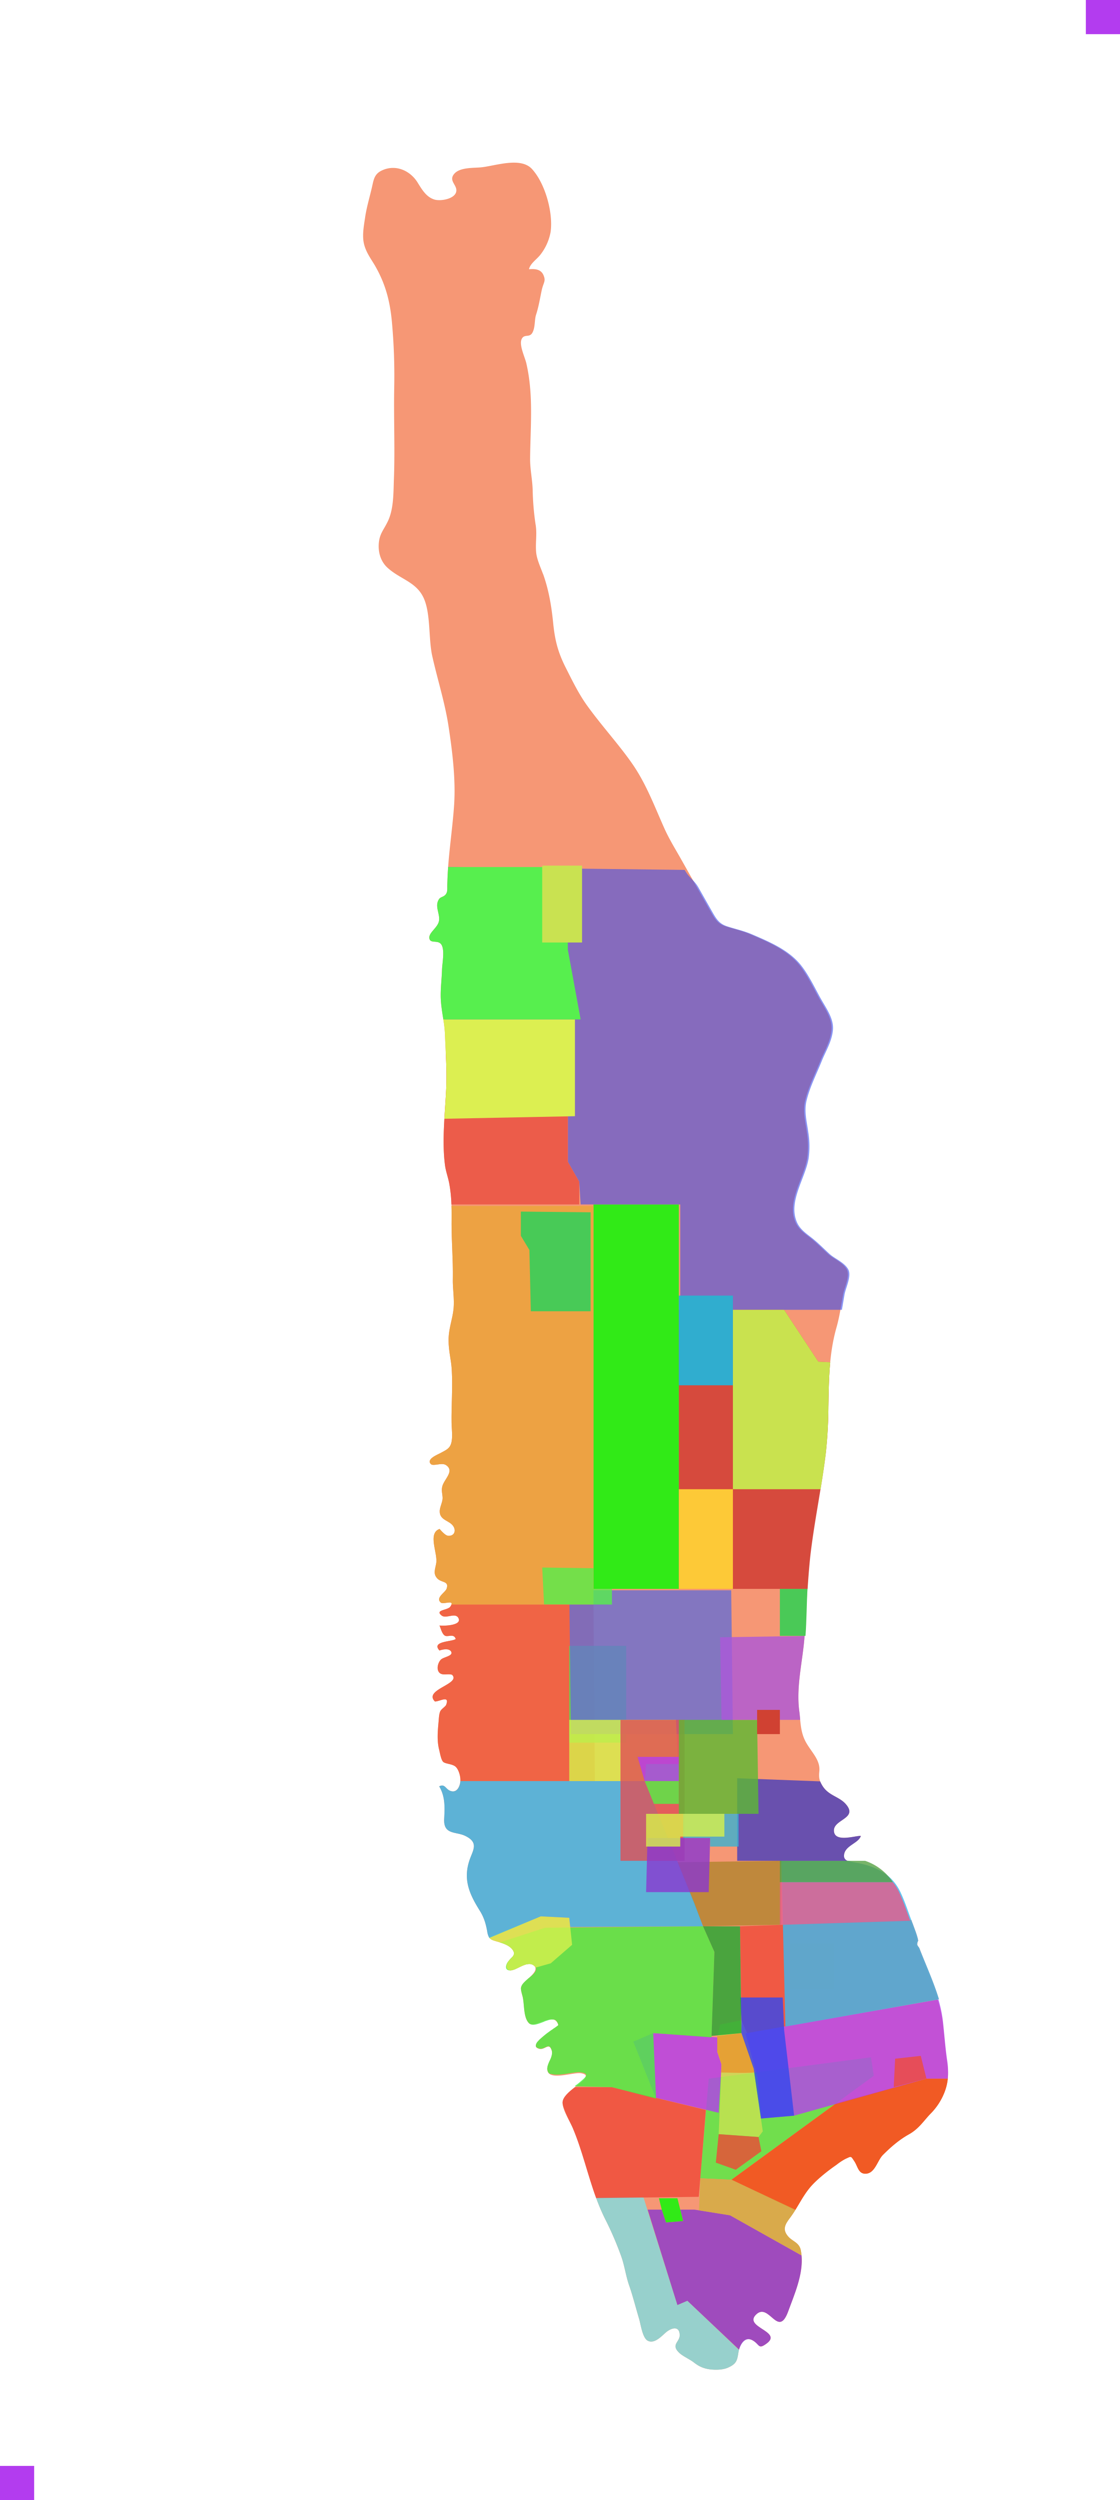 <svg id="Layer_1" data-name="Layer 1" xmlns="http://www.w3.org/2000/svg" viewBox="0 0 787 1756">
  <defs>
    <style>
      .cls-1 {
        opacity: 0.9;
      }

      .cls-2, .cls-4 {
        fill: #f15a24;
      }

      .cls-2, .cls-45 {
        opacity: 0.7;
      }

      .cls-3 {
        fill: #50f044;
      }

      .cls-10, .cls-13, .cls-14, .cls-15, .cls-17, .cls-20, .cls-21, .cls-23, .cls-3, .cls-30, .cls-31, .cls-32, .cls-33, .cls-34, .cls-35, .cls-36, .cls-37, .cls-39, .cls-41, .cls-43, .cls-5, .cls-8 {
        opacity: 0.8;
      }

      .cls-6 {
        fill: #7fdfe2;
      }

      .cls-39, .cls-7 {
        fill: #8938cf;
      }

      .cls-8 {
        fill: lime;
      }

      .cls-15, .cls-9 {
        fill: #ef4837;
      }

      .cls-10, .cls-56 {
        fill: #b33cef;
      }

      .cls-11 {
        fill: #47f040;
      }

      .cls-12 {
        fill: #d2af41;
      }

      .cls-13 {
        fill: #c9e252;
      }

      .cls-14 {
        fill: #ea952c;
      }

      .cls-16 {
        fill: #b540ef;
      }

      .cls-17 {
        fill: #ef4d3a;
      }

      .cls-18 {
        fill: #eea64c;
      }

      .cls-19 {
        fill: #ef4a38;
      }

      .cls-20 {
        fill: #3247ef;
      }

      .cls-21 {
        fill: #20a831;
      }

      .cls-22 {
        fill: #3cb9ef;
      }

      .cls-23 {
        fill: #b1842f;
      }

      .cls-24 {
        fill: #e75d8d;
      }

      .cls-25 {
        fill: #56a144;
      }

      .cls-26 {
        fill: #d8f14c;
      }

      .cls-27 {
        fill: #37b9ef;
      }

      .cls-28 {
        fill: #463ebd;
      }

      .cls-29 {
        fill: #ef5739;
      }

      .cls-30 {
        fill: #53e054;
      }

      .cls-31 {
        fill: #676ed3;
      }

      .cls-32 {
        fill: #d7f14a;
      }

      .cls-33 {
        fill: #e04f55;
      }

      .cls-34 {
        fill: #52f046;
      }

      .cls-35 {
        fill: #b43def;
      }

      .cls-36 {
        fill: #5db933;
      }

      .cls-37 {
        fill: #3ab1d0;
      }

      .cls-38 {
        fill: #ad58d9;
      }

      .cls-40 {
        fill: #ce372f;
      }

      .cls-41, .cls-42 {
        fill: #eda243;
      }

      .cls-43 {
        fill: #57ee4d;
      }

      .cls-44 {
        fill: #48ca57;
      }

      .cls-45, .cls-46 {
        fill: #3c4fec;
      }

      .cls-46 {
        opacity: 0.6;
      }

      .cls-47 {
        fill: #ec5c4a;
      }

      .cls-48 {
        fill: #dcef51;
      }

      .cls-49 {
        fill: #57ef4e;
      }

      .cls-50 {
        fill: #d04132;
      }

      .cls-51 {
        fill: #4ac957;
      }

      .cls-52 {
        fill: #c9e24f;
      }

      .cls-53 {
        fill: #fdc937;
      }

      .cls-54 {
        fill: #30adcf;
      }

      .cls-55 {
        fill: #c9e251;
      }
    </style>
  </defs>
  <title>manhattan</title>
  <g id="Manhattan" class="cls-1">
    <path class="cls-2" d="M338.4,117.5c-5.4.6-15.4-.2-19.4,4.8s2.8,7.8,1.5,12.6-10.4,6.4-14.7,5.4c-6-1.5-9.2-7-12.3-12-5.2-8.5-15.6-13.2-25.3-8.5-5,2.4-5.6,6.1-6.7,11.1-1.6,7.1-3.8,14.2-4.9,21.5s-2.3,13.8-.6,19.8,5.2,10.3,7.9,15.1c6.9,12.2,10,23.8,11.4,37.9a418.2,418.2,0,0,1,1.7,47.6c-.4,21.1.6,42.3-.2,63.4-.4,10,0,22-4.8,31-2.6,5.2-5.2,7.8-5.8,14.1s1.1,13.3,6.7,18c8.7,7.6,19.4,9.5,24.6,20.3s3.5,27.9,6.1,40.6c3.7,16.8,9,33,11.6,50.1s5.1,36.9,3.9,55-4.5,37.5-4.8,56.2c-.1,2.3.4,4.8-1.1,6.7s-3.6,1.7-4.7,3.3c-3.3,4.9.7,10.1,0,15.1s-7.5,8.4-6.8,12.5,6.3.6,8.6,4.6.4,13.3.3,17.2c-.2,7.4-1.3,14.7-.8,22.1s2.7,16.2,2.9,24.4c.5,12.6,1.4,25.2.8,37.8-.8,17.2-3,35.5-.9,52.5.5,4.6,2.1,8.7,3,13.2,1.9,9.8,1.8,18.7,1.7,28.6,0,12.8,1.1,25.7.9,38.5-.2,7.1,1.2,14.2.5,21.3s-3.5,13.9-3.5,21.9,1.8,13.7,2.2,20.5c.8,12.6-.3,25.3-.1,37.8.1,4.3.9,9.9-.2,14s-3.8,5-7.6,7.1c-2,1.1-10.1,4.2-6.8,7.7,1.7,1.8,7.7-1.2,10.6.7,6.6,4.3-1.6,10.1-2.6,15.4-.6,2.7.2,4.9.3,7.6s-1.7,5.9-2,8.9c-.5,7.6,7.9,6.7,10.1,12.2,1.2,3-.5,5.9-4.2,5.6-1.9-.1-4.8-3.4-6-4.8-8.7,3-1.1,17.3-2.4,24.1-.7,4.2-2.3,7.3.7,10.6s8.5,1.6,6.6,7.3c-.9,2.6-8,6.3-4.1,9.7,1.9,1.7,10.5-2.6,6.7,2.9-1.9,2.6-11.1,2.2-6.1,6.2,3,2.5,9.5-2.2,11.7,1.6,3.3,5.6-10.9,5.8-13.2,5.4.9,2,1.8,6.1,3.9,7.2s6.2-1.8,7.5,2.3c-2.4,2-17.5,1.4-11.4,8.1,2.2-.8,7.1-1.8,8.3,1s-5.1,3.5-7.1,5.2-3.6,6.5-1.5,9.1,5.9.8,9.1,1.7c6.7,6.5-20.4,10.4-12,18.8,3.3.1,10.5-4.7,7.9,2.3-.4,1.2-3.3,2.9-4.1,4.5s-1,4.4-1.2,7.1c-.6,6.7-1.3,13.5.4,20.1.5,2,1.3,6.8,2.7,8.3s5.7,1.4,8.3,3.1,4.1,7.2,3.9,10.3-2,8.3-6.3,7.3-4.2-5.6-8.6-3.4c4.4,7.3,3.9,15.3,3.5,23-.5,11.2,8.2,8.6,14.8,11.8,10.3,5,4.9,10.5,2.6,18.3-4,13.3.8,23.3,7.6,34.2,3,4.8,4.2,9,5.2,14.3s1.9,6,6.9,7.4c3.2.9,7.8,2.4,10,4.7,4.6,4.8-.1,6.2-2.3,9.7s-.7,7.2,4.2,5.4,9.9-5.9,13.9-3-2.4,7.9-4.9,10.2c-5.2,4.7-4.4,5.9-2.9,11.6s.4,14.5,4.4,18.7,18.1-9,20.7,1.5c-2,2.1-22.9,14.3-13.3,16.6,4.1.9,6.8-4.9,8.7,1.3,1.1,3.9-2.3,8-2.9,11-2.6,11.6,17.3,4,23.2,4.8s3.7,3.5-.1,6.7-12.5,8.6-12.6,13.8,5.1,13.3,7,17.6c8.9,20.8,12.7,44,22.9,64.3a227.4,227.4,0,0,1,11.2,25.9c2.5,6.8,3.3,14,5.7,20.8s4.6,15.5,7,23.5c1,3.4,2.3,12.7,5.6,15,4.8,3.2,10.2-3,13.4-5.7s9.1-5,9.5,1.7c.3,5.1-6.1,6.7-.9,12.2,2.4,2.7,7.7,4.9,10.8,7.3s5.6,3.7,9.1,4.5,10.2,1.2,14.7-.7c6.2-2.7,6.7-5,7.6-10.9s4.2-11.6,9.9-8.4,3.8,6.8,10.1,2.1c11-8.4-16.7-11.3-7.6-20.2s15.4,17.1,22.5-2.1c4.8-13.2,11.9-28.9,8.9-43.2-1.2-5.4-5.8-6-8.9-9.6-4.5-5.2-1.7-9,1.7-13.5,4.9-6.6,8.3-14.3,13.6-20.7s11.9-11.4,18.7-16.1a39.2,39.2,0,0,1,6.4-4.2c4.1-1.8,3.5-2.2,6.1,1.7s2.9,9.5,8.8,8.7,7.6-9.5,11.4-13.2c5.6-5.6,11.4-10.6,18.2-14.4s10.1-9.1,14.9-14.2a43.8,43.8,0,0,0,10-15.1c2.7-6.9,3.1-12.9,2-20.4-1.4-9.3-2-18.8-3.1-28.3-2.3-18.2-10.8-35.4-17.4-52.5-.3-.9-1.5-1.9-1.6-2.9a5.5,5.5,0,0,1,.7-2.6c-.6-3.5-2.4-7.9-3.8-11.8-2.8-7.1-5-14.3-8.1-21.1-5.7-12.9-15.9-18.6-29.5-21.5-4.7-1-11.1-.9-9.5-6.9s10.2-7.4,11.6-12.3c-3.8-.3-19.3,5.2-18.9-4.2.5-7.6,17.4-8.2,8-18.5-4.7-5-11.6-5.6-15.9-12.2-2.4-3.9-2.8-5.8-2.4-10.2,1-8.2-5.6-13.7-9.5-20.9s-3.6-14.4-4.6-21.9c-2.2-17.4,2.4-34.4,3.7-51.7,1.5-19.5,1.9-39.2,4.1-58.6,2.8-24,8-47.9,10.9-71.8a308.1,308.1,0,0,0,1.8-31.8c.3-18.7.5-36.9,5.6-55,2.2-7.7,3.3-15.4,4.7-23.3.9-5.1,5.2-13.2,2.6-17.9s-9.3-7.4-12.8-10.5-8.3-8.1-13.1-11.8-8.6-6.5-10.5-11.7c-5.4-14.3,6.3-30,8.6-43.8a61.7,61.7,0,0,0-.2-18.2c-1-7.7-3.1-14.8-1.2-22.6,2.4-9.8,7.2-19,10.9-28.3,2.9-6.9,6.9-13.4,7.6-21.2s-4.6-15-8.5-21.9-8.9-17.7-15-24.8c-8.5-9.8-21.2-15.2-33.3-20.4-5.8-2.5-11.5-3.7-17.4-5.6s-7.8-5.3-11.1-11.1l-8.9-15.7-10.6-18.8c-4.4-7.9-9.3-15.6-12.9-23.8-6.6-14.8-12.3-30-21.4-43.5s-22.3-27.8-32.7-42.3c-5.9-8.2-10.5-17.7-15-26.6-5.5-10.9-7.6-19.3-8.8-31.3s-3.1-23.2-7-34.2c-.1-.1-.1-.3-.2-.4-1.8-4.9-4.5-10.6-4.8-15.6-.5-6.6.8-12.7-.4-19.3a189.4,189.4,0,0,1-2-23.8c-.2-7.6-1.9-14.9-1.8-22.4.2-22.6,2.5-44.6-2.7-66.9-1-4.2-5.1-12.6-3.3-16.7s5.5-.8,7.6-4.6,1.4-9.1,2.6-12.7c1.8-5.5,2.7-11.2,3.9-16.9s3.1-6.4,1.4-10.6-5.5-4.8-10.3-4.4c.9-4.1,5.6-7,8.1-10.3a36.3,36.3,0,0,0,7.1-15.9c1.9-13.5-3.8-34.1-13.1-44.2C365.9,110.1,348.4,116.4,338.4,117.5Z"/>
  </g>
  <polygon id="CHINATOWN" class="cls-3" points="492 1530 498 1460 612 1445 614 1458 514 1531 492 1530"/>
  <g id="TWO_BRIDGES">
    <path class="cls-4" d="M587.8,1520.5a39.2,39.2,0,0,1,6.4-4.2c4.1-1.8,3.5-2.2,6.1,1.7s2.9,9.5,8.8,8.7,7.6-9.5,11.4-13.2c5.6-5.6,11.4-10.6,18.2-14.4s10.1-9.1,14.9-14.2a43.8,43.8,0,0,0,10-15.1,36.9,36.9,0,0,0,2.4-9.8H651l-63.3,17.2L514,1531l44,21h1c3.2-5.2,6.1-10.7,10.1-15.5S581,1525.2,587.8,1520.5Z"/>
  </g>
  <g id="LOWER_MANHATTAN" class="cls-5">
    <path class="cls-6" d="M476,1619l-23.8-75.5s-33.7-.8-33.3.4a147.7,147.7,0,0,0,6.3,14.7,227.4,227.4,0,0,1,11.2,25.9c2.5,6.8,3.3,14,5.7,20.8s4.6,15.5,7,23.5c1,3.4,2.3,12.7,5.6,15,4.8,3.2,10.2-3,13.4-5.7s9.1-5,9.5,1.7c.3,5.1-6.1,6.7-.9,12.2,2.4,2.7,7.7,4.9,10.8,7.3s5.6,3.7,9.1,4.5,10.2,1.2,14.7-.7c6.2-2.7,6.7-5,7.6-10.9.1-.5.3-1.1.4-1.7L483,1616Z"/>
  </g>
  <g id="FINANCIAL_DISTRICT" class="cls-5">
    <path class="cls-7" d="M488,1552H478l2,8-12,1-3-9h-9.9L476,1619l7-3,36,34,.3.4c1.3-4.4,4.5-9.4,9.5-6.6s3.8,6.8,10.1,2.1c11-8.4-16.7-11.3-7.6-20.2s15.4,17.1,22.5-2.1c4.4-12,10.7-26.1,9.4-39.4L513,1556Z"/>
  </g>
  <polygon id="RADIO_CITY" class="cls-8" points="480 1560 478 1552 476 1544 463 1544 465 1552 468 1561 480 1560"/>
  <g id="TRIBECA" class="cls-5">
    <path class="cls-9" d="M496,1482l-66-16H404c-4,3.1-8.6,6.9-8.7,10.7s5.1,13.3,7,17.6c6.8,16,10.6,33.3,16.6,49.6l72.1-.9Z"/>
  </g>
  <polygon id="SOHO" class="cls-10" points="445 1434 459 1428 504 1431 504 1441 507 1450 505 1484 460.7 1473.4 445 1434"/>
  <g id="WEST_VILLAGE" class="cls-5">
    <path class="cls-11" d="M430,1466l31,8-2-46,41,3,2-60-8-18-111,1-31.7,10.3,1,.4h.3l.8.3.5.2,1,.4.9.4.4.2.8.4.4.3.7.5.3.2.8.7a5.6,5.6,0,0,1,1.9,3.1,2.4,2.4,0,0,1,0,1.2c0,.2-.1.3-.2.5a4.2,4.2,0,0,1-1.1,1.6,23.6,23.6,0,0,0-2.9,3.3,6.4,6.4,0,0,0-1.3,3c-.4,2.6,1.8,3.8,5.5,2.4l.7-.2,1.6-.8,3.5-1.7,2.9-1,1.9-.2h.9a4.4,4.4,0,0,1,2.4.9c2.9,2,1.5,4.4-.6,6.5l-.7.7-1.1.9-.7.6-.7.5-1.1,1c-1.9,1.7-3.1,3-3.6,4.2a5.6,5.6,0,0,0-.4,1.2,2.8,2.8,0,0,0,0,1.3,6.9,6.9,0,0,0,.2,1.3q.3,1.5.9,3.6c1.3,5.1.4,14.5,4.4,18.7,2,2.2,5.4,1.1,8.9-.2l1.6-.6.8-.4,3.1-1,1.4-.2h1.9l.6.2a2.5,2.5,0,0,1,1,.8,4.4,4.4,0,0,1,.8,1.1,4.9,4.9,0,0,1,.6,1.7c-.1.2-.3.3-.5.5l-1.6,1.2-1.4.9a9.1,9.1,0,0,1-1.6,1.1l-3.4,2.5-1.7,1.4-2.3,2-.7.6-1.2,1.3a4.8,4.8,0,0,0-1.4,2.9,1.5,1.5,0,0,0,.2.9l.3.4a7.7,7.7,0,0,0,2,.9c2.7.6,4.7-1.7,6.4-1.6h.5l.4.3.4.4.2.3a15.9,15.9,0,0,1,.8,1.8,7.7,7.7,0,0,1,.2,1.5,8.3,8.3,0,0,1-.3,2.2c-.1.5-.3.9-.4,1.4l-.6,1.4a22.1,22.1,0,0,0-1.8,4.5h0a2.9,2.9,0,0,0-.2.9v.2c0,.3-.1.5-.1.8h0c0,.3.1.5.1.7v.3c.1.1.1.3.2.5h0c.1.2.1.4.2.5v.2l.3.3v.2c.1.1.2.3.3.3l.2.2.3.2.4.3h.8l.9.2c5.6,1.2,15.7-1.9,19.6-1.4,6.9.9,3.7,3.5-.1,6.7-1,.9-2.3,1.9-3.8,3l.3.2Z"/>
  </g>
  <g id="CIVIC_CENTER" class="cls-5">
    <path class="cls-12" d="M492.1,1530l-1,22.5L513,1556l50,28,.2.2c-.1-1.3-.3-2.6-.5-3.8-1.2-5.4-5.8-6-8.9-9.6-4.5-5.2-1.7-9,1.7-13.5,1.2-1.7,2.4-3.4,3.5-5.2L514,1531Z"/>
  </g>
  <polygon id="LITTLE_ITALY" class="cls-13" points="506 1422 504 1431 504 1441 507 1450 505 1499 533 1501 536 1497 529 1449 521 1428 521 1419 506 1422"/>
  <path id="NOLITA" class="cls-14" d="M506.8,1455.7c7.7.1,15.4.5,23.2,0l-1-6.7-8-21-17,2v11l3,9Z"/>
  <polygon id="FIVE_POINTS" class="cls-15" points="505 1499 503 1519 517 1524 535 1511 533 1501 505 1499"/>
  <g id="LOWER_EAST_SIDE" class="cls-5">
    <path class="cls-16" d="M532,1458l3,30,23-2,93-26h15a54,54,0,0,0-.4-12.6c-1.4-9.3-2-18.8-3.1-28.3a93.8,93.8,0,0,0-3.1-14.7l-135.6,23.7Z"/>
  </g>
  <polygon id="COOPERATIVE_VILLAGE" class="cls-17" points="647 1444 629 1446 628 1466 651 1460 647 1444"/>
  <rect id="LITTLE_GERMANY" class="cls-18" x="555" y="1365" width="31" height="32"/>
  <g id="EAST_VILLAGE" class="cls-5">
    <path class="cls-19" d="M521,1419l4,9,134.7-23.9c-3.7-12.1-9.1-23.8-13.6-35.5-.3-.9-1.5-1.9-1.6-2.9a5.5,5.5,0,0,1,.7-2.6c-.6-3.5-2.4-7.9-3.8-11.8-.4-.9-.7-1.8-1-2.7L520,1353Z"/>
  </g>
  <polygon id="BOWERY" class="cls-20" points="534.7 1488 558 1486 551 1426 550 1403 520 1403 521 1419 521 1428 529.6 1453 534.7 1488"/>
  <polygon id="NOHO" class="cls-21" points="494 1353 520 1353 521 1428 500 1430 502 1371 494 1353"/>
  <g id="ALPHABET_CITY" class="cls-5">
    <path class="cls-22" d="M551.9,1423.4l107.9-19.1c-3.7-12.2-9.1-23.9-13.7-35.7-.3-.9-1.5-1.9-1.6-2.9a5.5,5.5,0,0,1,.7-2.6c-.6-3.5-2.4-7.9-3.8-11.8-2.8-7.1-5-14.3-8.1-21.1-5.7-12.9-15.9-18.6-29.5-21.5-2.5-.5-5.3-.8-7.3-1.7H549Z"/>
  </g>
  <polygon id="GRAMERCY" class="cls-23" points="549 1307 476 1308 494 1353 549 1351.9 549 1307"/>
  <g id="STUYVESANT_TOWN" class="cls-5">
    <path class="cls-24" d="M548,1352l91.6-2.9c-2.4-6.3-4.5-12.7-7.3-18.9a34.3,34.3,0,0,0-4.9-8.2H548Z"/>
  </g>
  <g id="PETER_COOPER_VILLAGE" class="cls-5">
    <path class="cls-25" d="M548,1322h79.4a37.9,37.9,0,0,0-19.5-15H548Z"/>
  </g>
  <g id="MEATPACKING_DISTRICT" class="cls-5">
    <path class="cls-26" d="M402,1366l-2-19-20-1-36.4,14.7c.9,1.7,2.4,2.1,5.6,3s7.8,2.4,10,4.7c4.6,4.8-.1,6.2-2.3,9.7s-.7,7.2,4.2,5.4,9.9-5.9,13.9-3a4.8,4.8,0,0,1,1.4,1.5l10.6-3Z"/>
  </g>
  <g id="CHELSEA" class="cls-5">
    <path class="cls-27" d="M380,1346l20,1,.7,6.5,93.3-.5-6-16-35-86H323.5c-.2,3.5-2.1,8.1-6.3,7.1s-4.2-5.6-8.6-3.4c4.4,7.3,3.9,15.3,3.5,23-.5,11.2,8.2,8.6,14.8,11.8,10.3,5,4.9,10.5,2.6,18.3-4,13.3.8,23.3,7.6,34.2,3,4.8,4.2,9,5.2,14.3a11.7,11.7,0,0,0,1.5,4.8h.2Z"/>
  </g>
  <g id="KIPS_BAY" class="cls-5">
    <path class="cls-28" d="M518,1307h77.5c-1.9-.9-2.9-2.3-2.2-5.2,1.5-5.7,10.2-7.4,11.6-12.3-3.8-.3-19.3,5.2-18.9-4.2.5-7.6,17.4-8.2,8-18.5-4.7-5-11.6-5.6-15.9-12.2a23,23,0,0,1-1.8-3.4L518,1249Z"/>
  </g>
  <g id="HELLS_KITCHEN" class="cls-5">
    <path class="cls-29" d="M417,1127H317.2a5.6,5.6,0,0,1-.8,1.5c-1.9,2.6-11.1,2.2-6.1,6.2,3,2.5,9.5-2.2,11.7,1.6,3.3,5.6-10.9,5.8-13.2,5.4.9,2,1.8,6.1,3.9,7.2s6.2-1.8,7.5,2.3c-2.4,2-17.5,1.4-11.4,8.1,2.2-.8,7.1-1.8,8.3,1s-5.1,3.5-7.1,5.2-3.6,6.5-1.5,9.1,5.9.8,9.1,1.7c6.7,6.5-20.4,10.4-12,18.8,3.3.1,10.5-4.7,7.9,2.3-.4,1.2-3.3,2.9-4.1,4.5s-1,4.4-1.2,7.1c-.6,6.7-1.3,13.5.4,20.1.5,2,1.3,6.8,2.7,8.3s5.7,1.4,8.3,3.1,4.1,7.2,3.9,10.3v.2H418Z"/>
  </g>
  <rect id="TIMES_SQUARE" class="cls-30" x="400" y="1156" width="40" height="68"/>
  <polygon id="MIDTOWN" class="cls-31" points="515 1218 513.8 1117 400 1117 401.2 1218 515 1218"/>
  <polygon id="GARMENT_DISTRICT" class="cls-32" points="475 1208 400 1208 400 1251 477 1251 475 1208"/>
  <rect id="TENDERLOIN" class="cls-33" x="436" y="1208" width="45" height="99"/>
  <polygon id="KOREATOWN" class="cls-34" points="477 1267 477 1239 454 1239 453 1251 459.5 1267 477 1267"/>
  <polygon id="HERALD_SQUARE" class="cls-35" points="448 1234 453 1251 477 1251 477 1234 448 1234"/>
  <polygon id="MURRAY_HILL" class="cls-36" points="477 1208 477 1274 533 1274 532 1208 477 1208"/>
  <polygon id="ROSE_HILL" class="cls-37" points="480.1 1274 480 1291 499 1291 499 1297 519 1297 519 1274 480.1 1274"/>
  <g id="TURTLE_BAY" class="cls-5">
    <path class="cls-38" d="M507,1208h55.3c-.2-2.1-.4-4.3-.7-6.4-2.2-17.4,2.4-34.4,3.7-51.7a2.2,2.2,0,0,0,.1-.8l-59.4.9Z"/>
  </g>
  <polygon id="FLATIRON_DISTRICT" class="cls-39" points="499 1291 498 1329 454 1329 455 1291 499 1291"/>
  <polygon id="NOMAD" class="cls-32" points="454 1297 478 1297 478 1290 509 1290 509 1274 454 1274 454 1297"/>
  <g id="UPPER_EAST_SIDE" class="cls-5">
    <path class="cls-40" d="M551,920H477v196h90.5c.5-7.7,1.1-15.3,1.9-22.9,2.8-24.3,8-48.5,10.9-72.6a313.9,313.9,0,0,0,1.8-32.1c.2-10.7.3-21.2,1.3-31.6l-8.4-.4Z"/>
  </g>
  <rect id="CENTRAL_PARK" class="cls-8" x="417" y="846" width="60" height="270"/>
  <polygon id="LINCOLN_SQUARE" class="cls-41" points="416 1116 416 1073 401 1073 400 1059 377 1059 377 1116 416 1116"/>
  <g id="UPPER_WEST_SIDE">
    <path class="cls-42" d="M417,847H317.2c.2,4.1.1,8.2.1,12.5,0,12.8,1.1,25.7.9,38.5-.2,7.1,1.2,14.2.5,21.3s-3.5,13.9-3.5,21.9,1.8,13.7,2.2,20.5c.8,12.6-.3,25.3-.1,37.8.1,4.3.9,9.9-.2,14s-3.8,5-7.6,7.1c-2,1.1-10.1,4.2-6.8,7.7,1.7,1.8,7.7-1.2,10.6.7,6.6,4.3-1.6,10.1-2.6,15.4-.6,2.7.2,4.9.3,7.6s-1.7,5.9-2,8.9c-.5,7.6,7.9,6.7,10.1,12.2,1.2,3-.5,5.9-4.2,5.6-1.9-.1-4.8-3.4-6-4.8-8.7,3-1.1,17.3-2.4,24.1-.7,4.2-2.3,7.3.7,10.6s8.5,1.6,6.6,7.3c-.9,2.6-8,6.3-4.1,9.7,1.7,1.5,8.6-1.8,7.5,1.4H417Z"/>
  </g>
  <polygon id="COLUMBUS_CIRCLE" class="cls-43" points="430 1127 430 1116 417 1116 417 1101.5 381 1101 382.3 1126.9 430 1127"/>
  <polygon id="MANHATTAN_VALLEY" class="cls-44" points="415 851.5 366 851 366 868 372 878 373 921 415 921 415 851.5"/>
  <g id="HARLEM">
    <path class="cls-45" d="M302.7,659.1l.3.8V657A3.9,3.9,0,0,0,302.7,659.1Z"/>
    <path class="cls-46" d="M399,771v45l8,14,1,16h70v74H591.6l1.8-10.6c.9-5.1,5.2-13.2,2.6-17.9s-9.3-7.4-12.8-10.5-8.3-8.1-13.1-11.8-8.6-6.5-10.5-11.7c-5.4-14.3,6.3-30,8.6-43.8a61.7,61.7,0,0,0-.2-18.2c-1-7.7-3.1-14.8-1.2-22.6,2.4-9.8,7.2-19,10.9-28.3,2.9-6.9,6.9-13.4,7.6-21.2s-4.6-15-8.5-21.9-8.9-17.7-15-24.8c-8.5-9.8-21.2-15.2-33.3-20.4-5.8-2.5-11.5-3.7-17.4-5.6s-7.8-5.3-11.1-11.1l-8.9-15.7c-3.3-6-6.7-6.9-10-12.9L315,609c-.4,5.2.4,7.3.3,12.5-.1,2.3.4,4.8-1.1,6.7s-3.6,1.7-4.7,3.3c-3.3,4.9.7,10.1,0,15.1-.5,3.4-5.3,6.9-6.5,10.4v2.9c1.3,2.8,6.1.1,8.3,3.8s.4,13.3.3,17.2c-.2,7.4-1.3,14.7-.8,22.1s2.7,16.2,2.9,24.4c.2,3.8.3,7.5.5,11.2L339,740Z"/>
  </g>
  <g id="MORNINGSIDE_HEIGHTS">
    <path class="cls-47" d="M407,830l-8-14V771l-60-32H313.2c.4,8.7.7,17.5.3,26.2-.8,17.2-3,35.5-.9,52.5.5,4.6,2.1,8.7,3,13.2a99.4,99.4,0,0,1,1.6,15.1H407Z"/>
  </g>
  <g id="MANHATTANVILLE">
    <path class="cls-48" d="M404,716H311.5a88.2,88.2,0,0,1,1.2,11.4c.5,12.6,1.4,25.2.8,37.8-.3,6.7-.8,13.6-1.2,20.6L404,784Z"/>
  </g>
  <g id="HAMILTON_HEIGHTS">
    <path class="cls-49" d="M408,716l-9-49V636l-11-27H314.9c-.3,4.2-.5,8.3-.6,12.5-.1,2.3.4,4.8-1.1,6.7s-3.6,1.7-4.7,3.3c-3.3,4.9.7,10.1,0,15.1s-7.5,8.4-6.8,12.5,6.3.6,8.6,4.6.4,13.3.3,17.2c-.2,7.4-1.3,14.7-.8,22.1.3,4.3,1,8.7,1.7,13H408Z"/>
  </g>
  <rect id="TUDOR_CITY" class="cls-50" x="532" y="1201" width="16" height="17"/>
  <g id="SUTTON_PLACE">
    <path class="cls-51" d="M548,1149h18c.8-10.3.8-22.7,1.4-33H548Z"/>
  </g>
  <g id="YORKVILLE">
    <path class="cls-52" d="M582.1,988.4c.2-10.7.3-21.2,1.3-31.6l-8.4-.4L551,920H515v126h61.6c1.4-8.5,2.7-17,3.7-25.5A313.9,313.9,0,0,0,582.1,988.4Z"/>
  </g>
  <rect id="LENOX_HILL" class="cls-53" x="477" y="1046" width="38" height="70"/>
  <rect id="CARNEGIE_HILL" class="cls-54" x="477" y="910" width="38" height="63"/>
  <rect id="SUGAR_HILL" class="cls-55" x="381" y="608" width="28" height="54"/>
  <rect class="cls-56" y="1732" width="24" height="24"/>
  <rect class="cls-56" x="763" width="24" height="24"/>
</svg>
